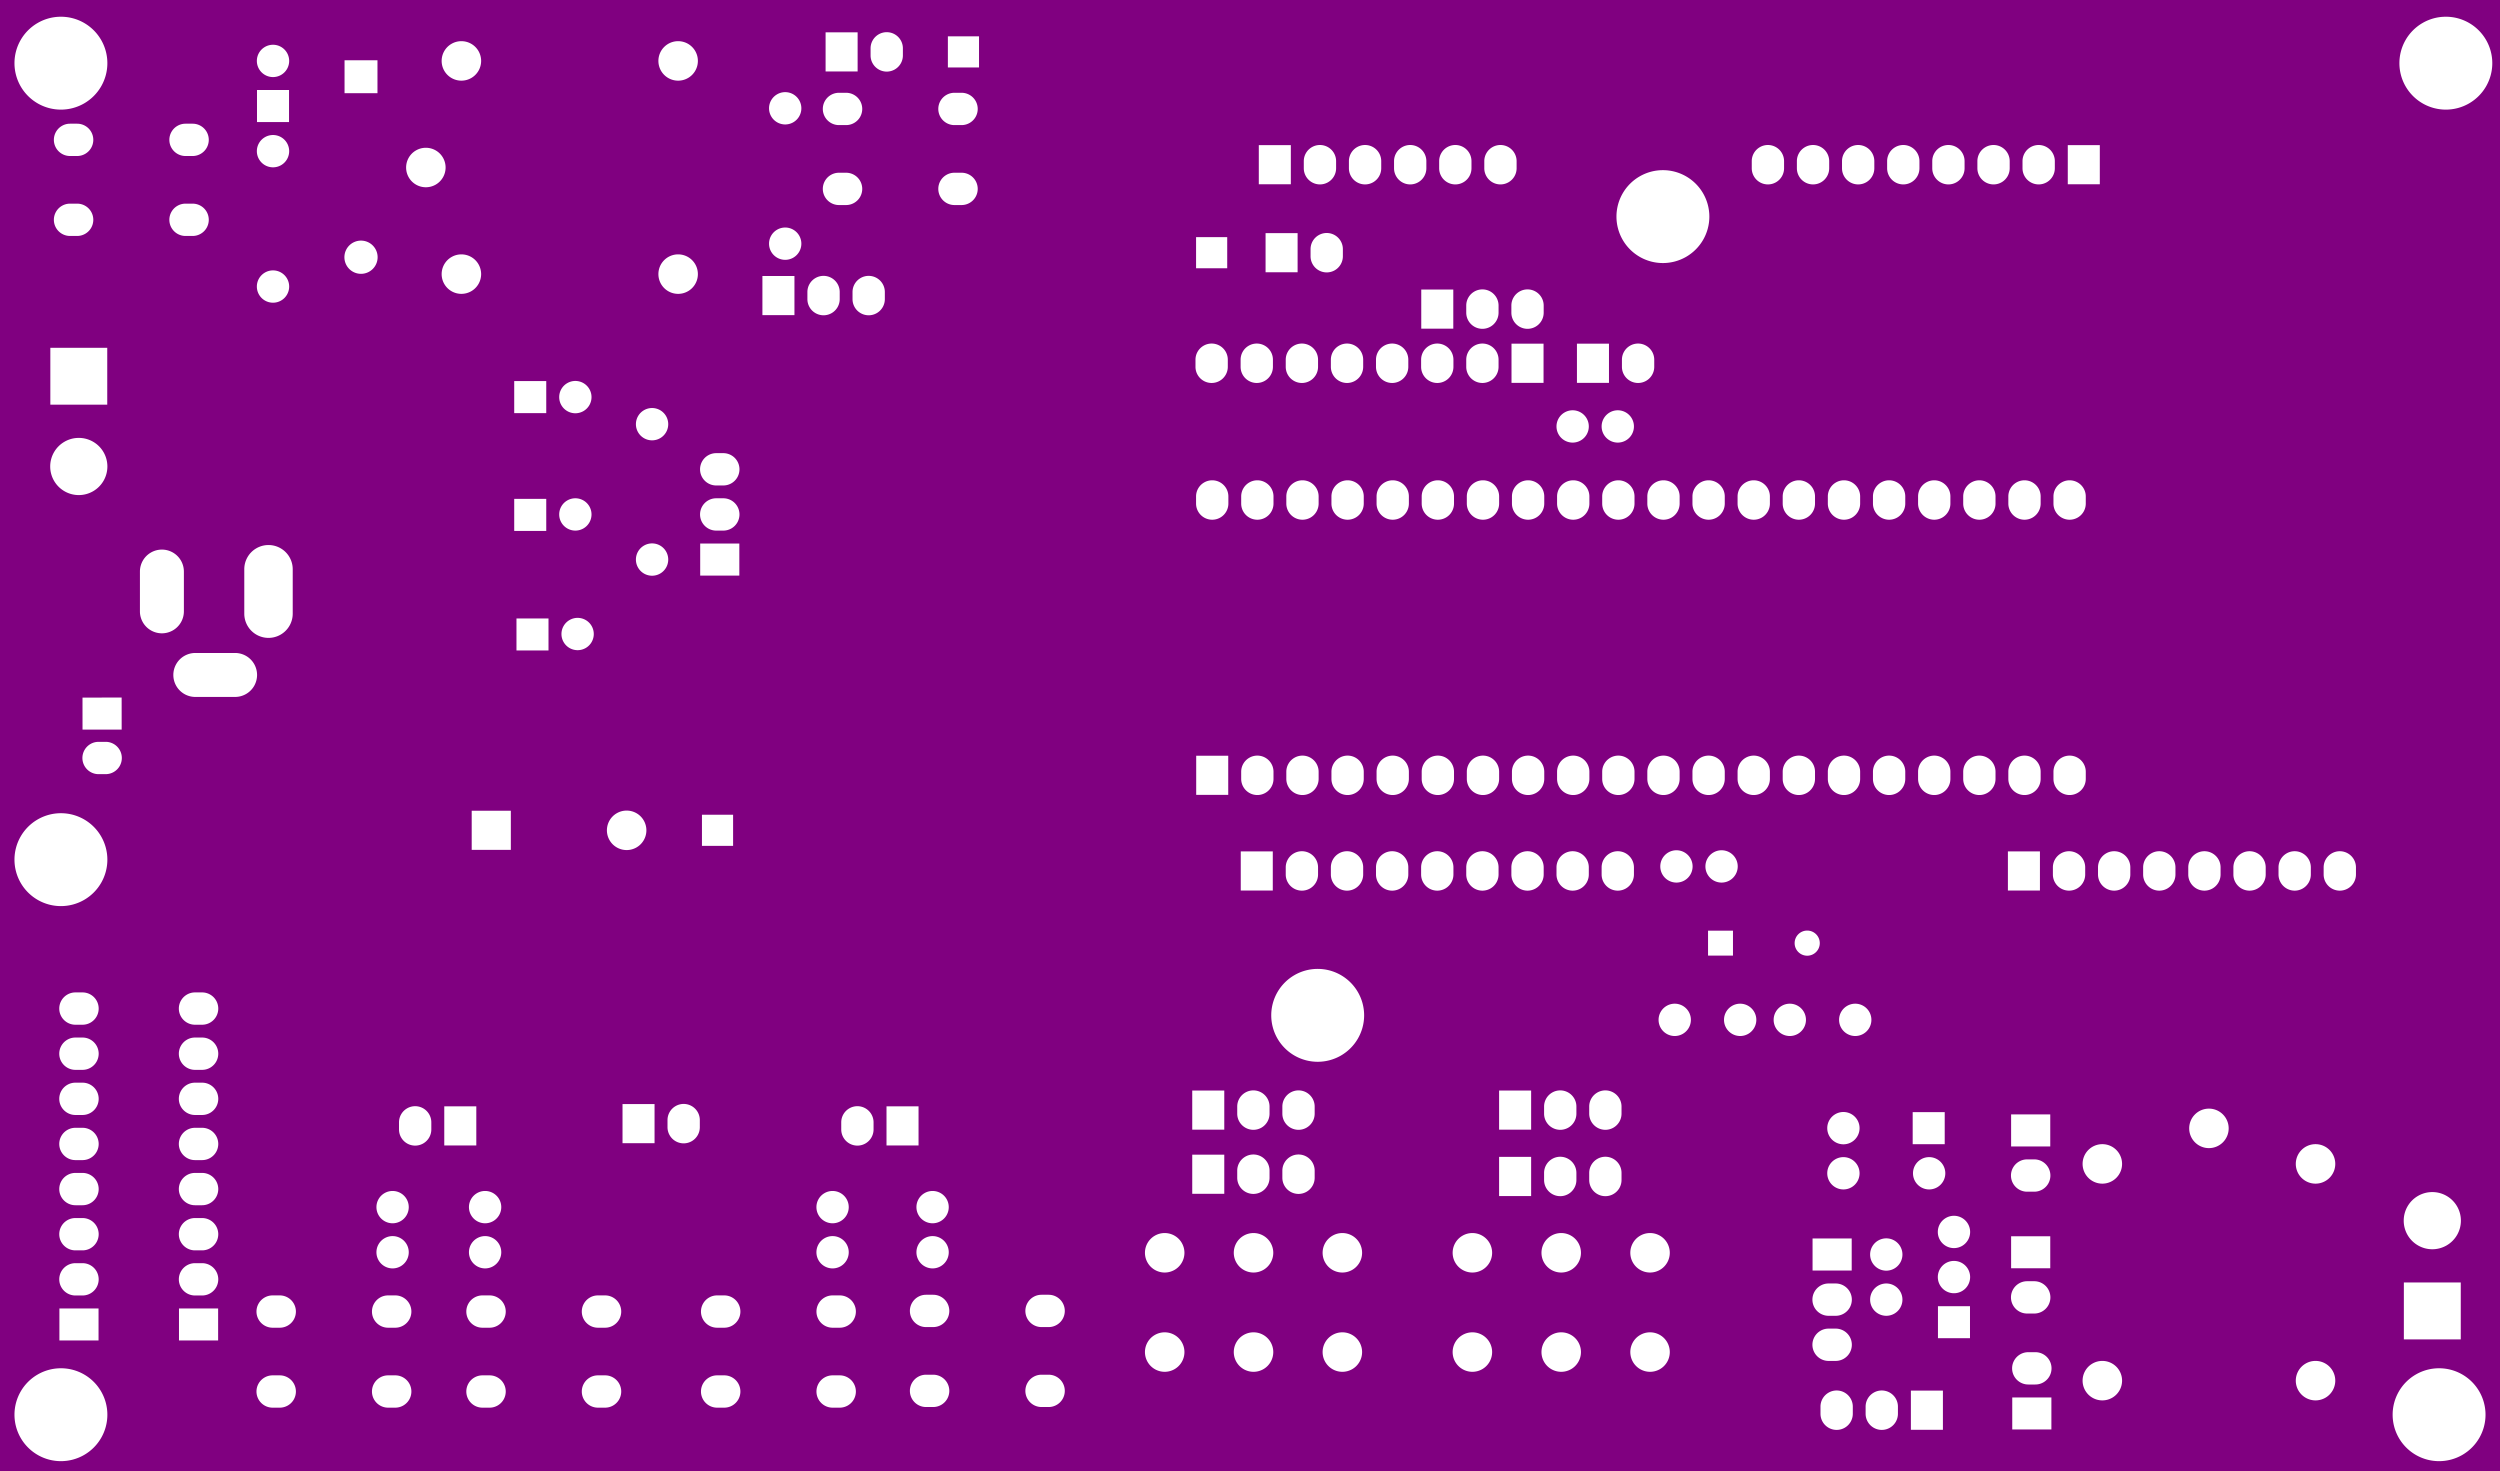 <svg width="140.716mm" height="82.804mm" viewBox="0 0 55400000 32600000"  version="1.1" xmlns="http://www.w3.org/2000/svg" xmlns:xlink="http://www.w3.org/1999/xlink">
<desc>
Origin 9650000 17400000 Bound 9650000 17400000 55400000 32600000
</desc>
<g fill-rule="evenodd" fill="rgb(128, 0, 128)" stroke="black" stroke-width="1" transform="translate(0, 32600000) scale(1, -1) translate(-9650000, -17400000)">
<path id="N" d="M 65050000.00 17400000.00 L 9650000.00 17400000.00 L 9650000.00 50000000.00 L 65050000.00 50000000.00 L 65050000.00 17400000.00  zM 10999999.28 18650005.39 m -1029202.61 0 a 1029202.61 1029202.61 0 1 1 2058405.22 0a 1029202.61 1029202.61 0 1 1 -2058405.22 0M 11833701.00 21004960.00 L 10966299.00 21004960.00 L 10966299.00 20295040.00 L 11833701.00 20295040.00 L 11833701.00 21004960.00  zM 11478741.00 22008023.00 L 11321259.00 22008023.00 A 358011.17 358011.17 0 1 1 11321259.00 21291977.00 L 11478741.00 21291977.00 A 358011.17 358011.17 0 0 1 11478741.00 22008023.00  zM 14483701.00 21004960.00 L 13616299.00 21004960.00 L 13616299.00 20295040.00 L 14483701.00 20295040.00 L 14483701.00 21004960.00  zM 11478741.00 23008023.00 L 11321259.00 23008023.00 A 358011.17 358011.17 0 0 1 11321259.00 22291977.00 L 11478741.00 22291977.00 A 358011.17 358011.17 0 0 1 11478741.00 23008023.00  zM 11478741.00 24008023.00 L 11321259.00 24008023.00 A 358011.17 358011.17 0 1 1 11321259.00 23291977.00 L 11478741.00 23291977.00 A 358011.17 358011.17 0 0 1 11478741.00 24008023.00  zM 14128741.00 23008023.00 L 13971259.00 23008023.00 A 358011.17 358011.17 0 0 1 13971259.00 22291977.00 L 14128741.00 22291977.00 A 358011.17 358011.17 0 0 1 14128741.00 23008023.00  zM 14128741.00 24008023.00 L 13971259.00 24008023.00 A 358011.17 358011.17 0 0 1 13971259.00 23291977.00 L 14128741.00 23291977.00 A 358011.17 358011.17 0 0 1 14128741.00 24008023.00  zM 11478741.00 25008023.00 L 11321259.00 25008023.00 A 358011.17 358011.17 0 0 1 11321259.00 24291977.00 L 11478741.00 24291977.00 A 358011.17 358011.17 0 0 1 11478741.00 25008023.00  zM 11478741.00 26008023.00 L 11321259.00 26008023.00 A 358011.17 358011.17 0 0 1 11321259.00 25291977.00 L 11478741.00 25291977.00 A 358011.17 358011.17 0 0 1 11478741.00 26008023.00  zM 14128741.00 25008023.00 L 13971259.00 25008023.00 A 358011.17 358011.17 0 0 1 13971259.00 24291977.00 L 14128741.00 24291977.00 A 358011.17 358011.17 0 0 1 14128741.00 25008023.00  zM 14128741.00 26008023.00 L 13971259.00 26008023.00 A 358011.17 358011.17 0 0 1 13971259.00 25291977.00 L 14128741.00 25291977.00 A 358011.17 358011.17 0 0 1 14128741.00 26008023.00  zM 11478741.00 27008023.00 L 11321259.00 27008023.00 A 358011.17 358011.17 0 1 1 11321259.00 26291977.00 L 11478741.00 26291977.00 A 358011.17 358011.17 0 0 1 11478741.00 27008023.00  zM 14128741.00 27008023.00 L 13971259.00 27008023.00 A 358011.17 358011.17 0 0 1 13971259.00 26291977.00 L 14128741.00 26291977.00 A 358011.17 358011.17 0 0 1 14128741.00 27008023.00  zM 11478741.00 28008023.00 L 11321259.00 28008023.00 A 358011.17 358011.17 0 0 1 11321259.00 27291977.00 L 11478741.00 27291977.00 A 358011.17 358011.17 0 0 1 11478741.00 28008023.00  zM 10999999.28 30950005.39 m -1029202.61 0 a 1029202.61 1029202.61 0 1 1 2058405.22 0a 1029202.61 1029202.61 0 1 1 -2058405.22 0M 15849213.00 19522195.00 L 15691731.00 19522195.00 A 358011.17 358011.17 0 0 1 15691731.00 18806149.00 L 15849213.00 18806149.00 A 358011.17 358011.17 0 0 1 15849213.00 19522195.00  zM 15849213.00 21293849.00 L 15691731.00 21293849.00 A 358011.17 358011.17 0 0 1 15691731.00 20577803.00 L 15849213.00 20577803.00 A 358011.17 358011.17 0 0 1 15849213.00 21293849.00  zM 18408269.00 19522195.00 L 18250787.00 19522195.00 A 358011.17 358011.17 0 0 1 18250787.00 18806149.00 L 18408269.00 18806149.00 A 358011.17 358011.17 0 1 1 18408269.00 19522195.00  zM 18408269.00 21293849.00 L 18250787.00 21293849.00 A 358011.17 358011.17 0 0 1 18250787.00 20577803.00 L 18408269.00 20577803.00 A 358011.17 358011.17 0 1 1 18408269.00 21293849.00  zM 14128741.00 22008023.00 L 13971259.00 22008023.00 A 358011.17 358011.17 0 0 1 13971259.00 21291977.00 L 14128741.00 21291977.00 A 358011.17 358011.17 0 0 1 14128741.00 22008023.00  zM 18349998.32 22250004.50 m -358018.50 0 a 358018.50 358018.50 0 1 1 716037.01 0a 358018.50 358018.50 0 1 1 -716037.01 0M 18349998.32 23250004.50 m -358018.50 0 a 358018.50 358018.50 0 1 1 716037.01 0a 358018.50 358018.50 0 1 1 -716037.01 0M 14128741.00 28008023.00 L 13971259.00 28008023.00 A 358011.17 358011.17 0 0 1 13971259.00 27291977.00 L 14128741.00 27291977.00 A 358011.17 358011.17 0 0 1 14128741.00 28008023.00  zM 20499213.00 19522195.00 L 20341731.00 19522195.00 A 358011.17 358011.17 0 1 1 20341731.00 18806149.00 L 20499213.00 18806149.00 A 358011.17 358011.17 0 0 1 20499213.00 19522195.00  zM 20499213.00 21293849.00 L 20341731.00 21293849.00 A 358011.17 358011.17 0 1 1 20341731.00 20577803.00 L 20499213.00 20577803.00 A 358011.17 358011.17 0 0 1 20499213.00 21293849.00  zM 23058269.00 19522195.00 L 22900787.00 19522195.00 A 358011.17 358011.17 0 1 1 22900787.00 18806149.00 L 23058269.00 18806149.00 A 358011.17 358011.17 0 1 1 23058269.00 19522195.00  zM 23058269.00 21293849.00 L 22900787.00 21293849.00 A 358011.17 358011.17 0 1 1 22900787.00 20577803.00 L 23058269.00 20577803.00 A 358011.17 358011.17 0 1 1 23058269.00 21293849.00  zM 20399998.32 22250004.50 m -358018.50 0 a 358018.50 358018.50 0 1 1 716037.01 0a 358018.50 358018.50 0 1 1 -716037.01 0M 20399998.32 23250004.50 m -358018.50 0 a 358018.50 358018.50 0 1 1 716037.01 0a 358018.50 358018.50 0 1 1 -716037.01 0M 18491977.00 25128741.00 L 18491977.00 24971259.00 A 358011.17 358011.17 0 1 1 19208023.00 24971259.00 L 19208023.00 25128741.00 A 358011.17 358011.17 0 1 1 18491977.00 25128741.00  zM 20204960.00 25483701.00 L 19495040.00 25483701.00 L 19495040.00 24616299.00 L 20204960.00 24616299.00 L 20204960.00 25483701.00  zM 25699213.00 19522195.00 L 25541731.00 19522195.00 A 358011.17 358011.17 0 0 1 25541731.00 18806149.00 L 25699213.00 18806149.00 A 358011.17 358011.17 0 0 1 25699213.00 19522195.00  zM 25699213.00 21293849.00 L 25541731.00 21293849.00 A 358011.17 358011.17 0 0 1 25541731.00 20577803.00 L 25699213.00 20577803.00 A 358011.17 358011.17 0 0 1 25699213.00 21293849.00  zM 28258269.00 21293849.00 L 28100787.00 21293849.00 A 358011.17 358011.17 0 0 1 28100787.00 20577803.00 L 28258269.00 20577803.00 A 358011.17 358011.17 0 0 1 28258269.00 21293849.00  zM 28099998.32 22250004.50 m -358018.50 0 a 358018.50 358018.50 0 1 1 716037.01 0a 358018.50 358018.50 0 1 1 -716037.01 0M 28258269.00 19522195.00 L 28100787.00 19522195.00 A 358011.17 358011.17 0 0 1 28100787.00 18806149.00 L 28258269.00 18806149.00 A 358011.17 358011.17 0 0 1 28258269.00 19522195.00  zM 30328741.00 21308023.00 L 30171259.00 21308023.00 A 358011.17 358011.17 0 0 1 30171259.00 20591977.00 L 30328741.00 20591977.00 A 358011.17 358011.17 0 0 1 30328741.00 21308023.00  zM 30328741.00 19536369.00 L 30171259.00 19536369.00 A 358011.17 358011.17 0 0 1 30171259.00 18820323.00 L 30328741.00 18820323.00 A 358011.17 358011.17 0 0 1 30328741.00 19536369.00  zM 32887797.00 19536369.00 L 32730315.00 19536369.00 A 358011.17 358011.17 0 1 1 32730315.00 18820323.00 L 32887797.00 18820323.00 A 358011.17 358011.17 0 0 1 32887797.00 19536369.00  zM 30316297.32 22250004.50 m -358018.50 0 a 358018.50 358018.50 0 1 1 716037.01 0a 358018.50 358018.50 0 1 1 -716037.01 0M 30316297.32 23250004.50 m -358018.50 0 a 358018.50 358018.50 0 1 1 716037.01 0a 358018.50 358018.50 0 1 1 -716037.01 0M 28099998.32 23250004.50 m -358018.50 0 a 358018.50 358018.50 0 1 1 716037.01 0a 358018.50 358018.50 0 1 1 -716037.01 0M 30004960.00 25483701.00 L 29295040.00 25483701.00 L 29295040.00 24616299.00 L 30004960.00 24616299.00 L 30004960.00 25483701.00  zM 24154960.00 25533701.00 L 23445040.00 25533701.00 L 23445040.00 24666299.00 L 24154960.00 24666299.00 L 24154960.00 25533701.00  zM 28291977.00 25128741.00 L 28291977.00 24971259.00 A 358011.17 358011.17 0 1 1 29008023.00 24971259.00 L 29008023.00 25128741.00 A 358011.17 358011.17 0 1 1 28291977.00 25128741.00  zM 24441977.00 25178741.00 L 24441977.00 25021259.00 A 358011.17 358011.17 0 1 1 25158023.00 25021259.00 L 25158023.00 25178741.00 A 358011.17 358011.17 0 0 1 24441977.00 25178741.00  zM 25895486.00 31945118.00 L 25205250.00 31945118.00 L 25205250.00 31254882.00 L 25895486.00 31254882.00 L 25895486.00 31945118.00  zM 32887797.00 21308023.00 L 32730315.00 21308023.00 A 358011.17 358011.17 0 1 1 32730315.00 20591977.00 L 32887797.00 20591977.00 A 358011.17 358011.17 0 0 1 32887797.00 21308023.00  zM 35459649.68 20038171.80 m -437460.20 0 a 437460.20 437460.20 0 1 1 874920.41 0a 437460.20 437460.20 0 1 1 -874920.41 0M 35459649.68 22238171.80 m -437460.20 0 a 437460.20 437460.20 0 1 1 874920.41 0a 437460.20 437460.20 0 1 1 -874920.41 0M 36779960.00 24413229.00 L 36070040.00 24413229.00 L 36070040.00 23545827.00 L 36779960.00 23545827.00 L 36779960.00 24413229.00  zM 37428153.68 20038171.80 m -437460.20 0 a 437460.20 437460.20 0 1 1 874920.41 0a 437460.20 437460.20 0 1 1 -874920.41 0M 39396657.68 20038171.80 m -437460.20 0 a 437460.20 437460.20 0 1 1 874920.41 0a 437460.20 437460.20 0 1 1 -874920.41 0M 37428153.68 22238171.80 m -437460.20 0 a 437460.20 437460.20 0 1 1 874920.41 0a 437460.20 437460.20 0 1 1 -874920.41 0M 37066977.00 24058269.00 L 37066977.00 23900787.00 A 358011.17 358011.17 0 0 1 37783023.00 23900787.00 L 37783023.00 24058269.00 A 358011.17 358011.17 0 1 1 37066977.00 24058269.00  zM 36779960.00 25833701.00 L 36070040.00 25833701.00 L 36070040.00 24966299.00 L 36779960.00 24966299.00 L 36779960.00 25833701.00  zM 37066977.00 25478741.00 L 37066977.00 25321259.00 A 358011.17 358011.17 0 1 1 37783023.00 25321259.00 L 37783023.00 25478741.00 A 358011.17 358011.17 0 0 1 37066977.00 25478741.00  zM 38066977.00 24058269.00 L 38066977.00 23900787.00 A 358011.17 358011.17 0 0 1 38783023.00 23900787.00 L 38783023.00 24058269.00 A 358011.17 358011.17 0 1 1 38066977.00 24058269.00  zM 38066977.00 25478741.00 L 38066977.00 25321259.00 A 358011.17 358011.17 0 1 1 38783023.00 25321259.00 L 38783023.00 25478741.00 A 358011.17 358011.17 0 0 1 38066977.00 25478741.00  zM 38849999.28 27500005.39 m -1029202.61 0 a 1029202.61 1029202.61 0 1 1 2058405.22 0a 1029202.61 1029202.61 0 1 1 -2058405.22 0M 37854960.00 31133701.00 L 37145040.00 31133701.00 L 37145040.00 30266299.00 L 37854960.00 30266299.00 L 37854960.00 31133701.00  zM 38141977.00 30778741.00 L 38141977.00 30621259.00 A 358011.17 358011.17 0 0 1 38858023.00 30621259.00 L 38858023.00 30778741.00 A 358011.17 358011.17 0 0 1 38141977.00 30778741.00  zM 11991411.00 33560840.00 L 11833929.00 33560714.00 A 358022.19 358022.19 0 1 1 11834503.00 32844668.00 L 11991985.00 32844794.00 A 358022.19 358022.19 0 1 1 11991411.00 33560840.00  zM 12345583.00 34542314.00 L 11478181.00 34541618.00 L 11478751.00 33831698.00 L 12346153.00 33832394.00 L 12345583.00 34542314.00  zM 12750757.00 37336177.00 L 12750757.00 36450349.00 A 487085.47 487085.47 0 0 1 13724917.00 36450349.00 L 13724917.00 37336177.00 A 487085.47 487085.47 0 0 1 12750757.00 37336177.00  zM 11396040.62 39662584.02 m -633575.98 0 a 633575.98 633575.98 0 1 1 1267151.97 0a 633575.98 633575.98 0 1 1 -1267151.97 0M 14861854.00 35529949.00 L 13976026.00 35529949.00 A 487085.47 487085.47 0 0 1 13976026.00 34555789.00 L 14861854.00 34555789.00 A 487085.47 487085.47 0 0 1 14861854.00 35529949.00  zM 15063324.00 37385389.00 L 15063324.00 36401137.00 A 536705.37 536705.37 0 0 1 16136760.00 36401137.00 L 16136760.00 37385389.00 A 536705.37 536705.37 0 0 1 15063324.00 37385389.00  zM 20970284.00 32033701.00 L 20102882.00 32033701.00 L 20102882.00 31166299.00 L 20970284.00 31166299.00 L 20970284.00 32033701.00  zM 21754960.00 38944960.00 L 21045040.00 38944960.00 L 21045040.00 38235040.00 L 21754960.00 38235040.00 L 21754960.00 38944960.00  zM 23536586.68 31599982.80 m -437460.20 0 a 437460.20 437460.20 0 1 1 874920.41 0a 437460.20 437460.20 0 1 1 -874920.41 0M 21804960.00 36294960.00 L 21095040.00 36294960.00 L 21095040.00 35585040.00 L 21804960.00 35585040.00 L 21804960.00 36294960.00  zM 22449998.32 35950004.50 m -358018.50 0 a 358018.50 358018.50 0 1 1 716037.01 0a 358018.50 358018.50 0 1 1 -716037.01 0M 24099998.32 37600004.50 m -358018.50 0 a 358018.50 358018.50 0 1 1 716037.01 0a 358018.50 358018.50 0 1 1 -716037.01 0M 22399998.32 38600004.50 m -358018.50 0 a 358018.50 358018.50 0 1 1 716037.01 0a 358018.50 358018.50 0 1 1 -716037.01 0M 21754960.00 41554960.00 L 21045040.00 41554960.00 L 21045040.00 40845040.00 L 21754960.00 40845040.00 L 21754960.00 41554960.00  zM 22399998.32 41200004.50 m -358018.50 0 a 358018.50 358018.50 0 1 1 716037.01 0a 358018.50 358018.50 0 1 1 -716037.01 0M 24099998.32 40600004.50 m -358018.50 0 a 358018.50 358018.50 0 1 1 716037.01 0a 358018.50 358018.50 0 1 1 -716037.01 0M 12026597.00 42293109.00 L 10765495.00 42293109.00 L 10765495.00 41032007.00 L 12026597.00 41032007.00 L 12026597.00 42293109.00  zM 11359465.00 45487187.00 L 11201983.00 45487187.00 A 358011.17 358011.17 0 0 1 11201983.00 44771141.00 L 11359465.00 44771141.00 A 358011.17 358011.17 0 0 1 11359465.00 45487187.00  zM 13918521.00 45487187.00 L 13761039.00 45487187.00 A 358011.17 358011.17 0 0 1 13761039.00 44771141.00 L 13918521.00 44771141.00 A 358011.17 358011.17 0 0 1 13918521.00 45487187.00  zM 15699998.32 43650004.50 m -358018.50 0 a 358018.50 358018.50 0 1 1 716037.01 0a 358018.50 358018.50 0 1 1 -716037.01 0M 11359465.00 47258841.00 L 11201983.00 47258841.00 A 358011.17 358011.17 0 0 1 11201983.00 46542795.00 L 11359465.00 46542795.00 A 358011.17 358011.17 0 1 1 11359465.00 47258841.00  zM 10999999.28 48600005.39 m -1029202.61 0 a 1029202.61 1029202.61 0 1 1 2058405.22 0a 1029202.61 1029202.61 0 1 1 -2058405.22 0M 13918521.00 47258841.00 L 13761039.00 47258841.00 A 358011.17 358011.17 0 1 1 13761039.00 46542795.00 L 13918521.00 46542795.00 A 358011.17 358011.17 0 0 1 13918521.00 47258841.00  zM 16054960.00 48004960.00 L 15345040.00 48004960.00 L 15345040.00 47295040.00 L 16054960.00 47295040.00 L 16054960.00 48004960.00  zM 17650002.83 44299987.00 m -367964.00 0 a 367964.00 367964.00 0 1 1 735927.99 0a 367964.00 367964.00 0 1 1 -735927.99 0M 15699998.32 46650004.50 m -358018.50 0 a 358018.50 358018.50 0 1 1 716037.01 0a 358018.50 358018.50 0 1 1 -716037.01 0M 19874413.68 43925572.80 m -437460.20 0 a 437460.20 437460.20 0 1 1 874920.41 0a 437460.20 437460.20 0 1 1 -874920.41 0M 19087011.68 46287777.80 m -437460.20 0 a 437460.20 437460.20 0 1 1 874920.41 0a 437460.20 437460.20 0 1 1 -874920.41 0M 15699998.32 48650004.50 m -358018.50 0 a 358018.50 358018.50 0 1 1 716037.01 0a 358018.50 358018.50 0 1 1 -716037.01 0M 18014803.00 48664803.00 L 17285197.00 48664803.00 L 17285197.00 47935197.00 L 18014803.00 47935197.00 L 18014803.00 48664803.00  zM 19874413.68 48649982.80 m -437460.20 0 a 437460.20 437460.20 0 1 1 874920.41 0a 437460.20 437460.20 0 1 1 -874920.41 0M 26033701.00 37954960.00 L 25166299.00 37954960.00 L 25166299.00 37245040.00 L 26033701.00 37245040.00 L 26033701.00 37954960.00  zM 25678741.00 38958023.00 L 25521259.00 38958023.00 A 358011.17 358011.17 0 1 1 25521259.00 38241977.00 L 25678741.00 38241977.00 A 358011.17 358011.17 0 0 1 25678741.00 38958023.00  zM 25678741.00 39958023.00 L 25521259.00 39958023.00 A 358011.17 358011.17 0 1 1 25521259.00 39241977.00 L 25678741.00 39241977.00 A 358011.17 358011.17 0 0 1 25678741.00 39958023.00  zM 24677561.71 43925580.13 m -437452.87 0 a 437452.87 437452.87 0 1 1 874905.73 0a 437452.87 437452.87 0 1 1 -874905.73 0M 27254960.00 43883701.00 L 26545040.00 43883701.00 L 26545040.00 43016299.00 L 27254960.00 43016299.00 L 27254960.00 43883701.00  zM 27541977.00 43528741.00 L 27541977.00 43371259.00 A 358011.17 358011.17 0 1 1 28258023.00 43371259.00 L 28258023.00 43528741.00 A 358011.17 358011.17 0 0 1 27541977.00 43528741.00  zM 28541977.00 43528741.00 L 28541977.00 43371259.00 A 358011.17 358011.17 0 1 1 29258023.00 43371259.00 L 29258023.00 43528741.00 A 358011.17 358011.17 0 0 1 28541977.00 43528741.00  zM 36141977.00 42028741.00 L 36141977.00 41871259.00 A 358011.17 358011.17 0 1 1 36858023.00 41871259.00 L 36858023.00 42028741.00 A 358011.17 358011.17 0 0 1 36141977.00 42028741.00  zM 36867712.00 33252579.00 L 36157792.00 33252579.00 L 36157792.00 32385177.00 L 36867712.00 32385177.00 L 36867712.00 33252579.00  zM 38154729.00 32897619.00 L 38154729.00 32740137.00 A 358011.17 358011.17 0 0 1 38870775.00 32740137.00 L 38870775.00 32897619.00 A 358011.17 358011.17 0 0 1 38154729.00 32897619.00  zM 37154729.00 32897619.00 L 37154729.00 32740137.00 A 358011.17 358011.17 0 0 1 37870775.00 32740137.00 L 37870775.00 32897619.00 A 358011.17 358011.17 0 0 1 37154729.00 32897619.00  zM 37154729.00 38998407.00 L 37154729.00 38840925.00 A 358011.17 358011.17 0 1 1 37870775.00 38840925.00 L 37870775.00 38998407.00 A 358011.17 358011.17 0 0 1 37154729.00 38998407.00  zM 36154729.00 38998407.00 L 36154729.00 38840925.00 A 358011.17 358011.17 0 1 1 36870775.00 38840925.00 L 36870775.00 38998407.00 A 358011.17 358011.17 0 0 1 36154729.00 38998407.00  zM 38154729.00 38998407.00 L 38154729.00 38840925.00 A 358011.17 358011.17 0 1 1 38870775.00 38840925.00 L 38870775.00 38998407.00 A 358011.17 358011.17 0 0 1 38154729.00 38998407.00  zM 37141977.00 42028741.00 L 37141977.00 41871259.00 A 358011.17 358011.17 0 1 1 37858023.00 41871259.00 L 37858023.00 42028741.00 A 358011.17 358011.17 0 0 1 37141977.00 42028741.00  zM 38141977.00 42028741.00 L 38141977.00 41871259.00 A 358011.17 358011.17 0 1 1 38858023.00 41871259.00 L 38858023.00 42028741.00 A 358011.17 358011.17 0 0 1 38141977.00 42028741.00  zM 27049998.32 44600004.50 m -358018.50 0 a 358018.50 358018.50 0 1 1 716037.01 0a 358018.50 358018.50 0 1 1 -716037.01 0M 27049998.32 47600004.50 m -358018.50 0 a 358018.50 358018.50 0 1 1 716037.01 0a 358018.50 358018.50 0 1 1 -716037.01 0M 24677561.71 48649990.13 m -437452.87 0 a 437452.87 437452.87 0 1 1 874905.73 0a 437452.87 437452.87 0 1 1 -874905.73 0M 28654960.00 49283701.00 L 27945040.00 49283701.00 L 27945040.00 48416299.00 L 28654960.00 48416299.00 L 28654960.00 49283701.00  zM 28399213.00 46172195.00 L 28241731.00 46172195.00 A 358011.17 358011.17 0 0 1 28241731.00 45456149.00 L 28399213.00 45456149.00 A 358011.17 358011.17 0 0 1 28399213.00 46172195.00  zM 28399213.00 47943849.00 L 28241731.00 47943849.00 A 358011.17 358011.17 0 0 1 28241731.00 47227803.00 L 28399213.00 47227803.00 A 358011.17 358011.17 0 0 1 28399213.00 47943849.00  zM 28941977.00 48928741.00 L 28941977.00 48771259.00 A 358011.17 358011.17 0 0 1 29658023.00 48771259.00 L 29658023.00 48928741.00 A 358011.17 358011.17 0 0 1 28941977.00 48928741.00  zM 30958269.00 47943849.00 L 30800787.00 47943849.00 A 358011.17 358011.17 0 0 1 30800787.00 47227803.00 L 30958269.00 47227803.00 A 358011.17 358011.17 0 0 1 30958269.00 47943849.00  zM 30958269.00 46172195.00 L 30800787.00 46172195.00 A 358011.17 358011.17 0 0 1 30800787.00 45456149.00 L 30958269.00 45456149.00 A 358011.17 358011.17 0 0 1 30958269.00 46172195.00  zM 31345118.00 49195118.00 L 30654882.00 49195118.00 L 30654882.00 48504882.00 L 31345118.00 48504882.00 L 31345118.00 49195118.00  zM 36845118.00 44745118.00 L 36154882.00 44745118.00 L 36154882.00 44054882.00 L 36845118.00 44054882.00 L 36845118.00 44745118.00  zM 38254960.00 46783701.00 L 37545040.00 46783701.00 L 37545040.00 45916299.00 L 38254960.00 45916299.00 L 38254960.00 46783701.00  zM 38404960.00 44833701.00 L 37695040.00 44833701.00 L 37695040.00 43966299.00 L 38404960.00 43966299.00 L 38404960.00 44833701.00  zM 38691977.00 44478741.00 L 38691977.00 44321259.00 A 358011.17 358011.17 0 0 1 39408023.00 44321259.00 L 39408023.00 44478741.00 A 358011.17 358011.17 0 0 1 38691977.00 44478741.00  zM 38541977.00 46428741.00 L 38541977.00 46271259.00 A 358011.17 358011.17 0 0 1 39258023.00 46271259.00 L 39258023.00 46428741.00 A 358011.17 358011.17 0 0 1 38541977.00 46428741.00  zM 42278153.68 20038171.80 m -437460.20 0 a 437460.20 437460.20 0 1 1 874920.41 0a 437460.20 437460.20 0 1 1 -874920.41 0M 42278153.68 22238171.80 m -437460.20 0 a 437460.20 437460.20 0 1 1 874920.41 0a 437460.20 437460.20 0 1 1 -874920.41 0M 39396657.68 22238171.80 m -437460.20 0 a 437460.20 437460.20 0 1 1 874920.41 0a 437460.20 437460.20 0 1 1 -874920.41 0M 43579960.00 24363229.00 L 42870040.00 24363229.00 L 42870040.00 23495827.00 L 43579960.00 23495827.00 L 43579960.00 24363229.00  zM 44246657.68 20038171.80 m -437460.20 0 a 437460.20 437460.20 0 1 1 874920.41 0a 437460.20 437460.20 0 1 1 -874920.41 0M 44246657.68 22238171.80 m -437460.20 0 a 437460.20 437460.20 0 1 1 874920.41 0a 437460.20 437460.20 0 1 1 -874920.41 0M 43866977.00 24008269.00 L 43866977.00 23850787.00 A 358011.17 358011.17 0 0 1 44583023.00 23850787.00 L 44583023.00 24008269.00 A 358011.17 358011.17 0 1 1 43866977.00 24008269.00  zM 44866977.00 24008269.00 L 44866977.00 23850787.00 A 358011.17 358011.17 0 0 1 45583023.00 23850787.00 L 45583023.00 24008269.00 A 358011.17 358011.17 0 1 1 44866977.00 24008269.00  zM 46215161.68 20038171.80 m -437460.20 0 a 437460.20 437460.20 0 1 1 874920.41 0a 437460.20 437460.20 0 1 1 -874920.41 0M 50328741.00 20558023.00 L 50171259.00 20558023.00 A 358011.17 358011.17 0 1 1 50171259.00 19841977.00 L 50328741.00 19841977.00 A 358011.17 358011.17 0 0 1 50328741.00 20558023.00  zM 49991977.00 18828741.00 L 49991977.00 18671259.00 A 358011.17 358011.17 0 1 1 50708023.00 18671259.00 L 50708023.00 18828741.00 A 358011.17 358011.17 0 1 1 49991977.00 18828741.00  zM 50328741.00 21558023.00 L 50171259.00 21558023.00 A 358011.17 358011.17 0 1 1 50171259.00 20841977.00 L 50328741.00 20841977.00 A 358011.17 358011.17 0 0 1 50328741.00 21558023.00  zM 46215161.68 22238171.80 m -437460.20 0 a 437460.20 437460.20 0 1 1 874920.41 0a 437460.20 437460.20 0 1 1 -874920.41 0M 50683701.00 22554960.00 L 49816299.00 22554960.00 L 49816299.00 21845040.00 L 50683701.00 21845040.00 L 50683701.00 22554960.00  zM 50499998.32 24000004.50 m -358018.50 0 a 358018.50 358018.50 0 1 1 716037.01 0a 358018.50 358018.50 0 1 1 -716037.01 0M 50499998.32 25000004.50 m -358018.50 0 a 358018.50 358018.50 0 1 1 716037.01 0a 358018.50 358018.50 0 1 1 -716037.01 0M 43579960.00 25833701.00 L 42870040.00 25833701.00 L 42870040.00 24966299.00 L 43579960.00 24966299.00 L 43579960.00 25833701.00  zM 43866977.00 25478741.00 L 43866977.00 25321259.00 A 358011.17 358011.17 0 1 1 44583023.00 25321259.00 L 44583023.00 25478741.00 A 358011.17 358011.17 0 0 1 43866977.00 25478741.00  zM 42141977.00 30778741.00 L 42141977.00 30621259.00 A 358011.17 358011.17 0 0 1 42858023.00 30621259.00 L 42858023.00 30778741.00 A 358011.17 358011.17 0 0 1 42141977.00 30778741.00  zM 43141977.00 30778741.00 L 43141977.00 30621259.00 A 358011.17 358011.17 0 0 1 43858023.00 30621259.00 L 43858023.00 30778741.00 A 358011.17 358011.17 0 0 1 43141977.00 30778741.00  zM 39141977.00 30778741.00 L 39141977.00 30621259.00 A 358011.17 358011.17 0 0 1 39858023.00 30621259.00 L 39858023.00 30778741.00 A 358011.17 358011.17 0 0 1 39141977.00 30778741.00  zM 40141977.00 30778741.00 L 40141977.00 30621259.00 A 358011.17 358011.17 0 0 1 40858023.00 30621259.00 L 40858023.00 30778741.00 A 358011.17 358011.17 0 0 1 40141977.00 30778741.00  zM 41141977.00 30778741.00 L 41141977.00 30621259.00 A 358011.17 358011.17 0 0 1 41858023.00 30621259.00 L 41858023.00 30778741.00 A 358011.17 358011.17 0 0 1 41141977.00 30778741.00  zM 44141977.00 30778741.00 L 44141977.00 30621259.00 A 358011.17 358011.17 0 0 1 44858023.00 30621259.00 L 44858023.00 30778741.00 A 358011.17 358011.17 0 0 1 44141977.00 30778741.00  zM 44866977.00 25478741.00 L 44866977.00 25321259.00 A 358011.17 358011.17 0 1 1 45583023.00 25321259.00 L 45583023.00 25478741.00 A 358011.17 358011.17 0 0 1 44866977.00 25478741.00  zM 46762088.32 27400004.50 m -358018.50 0 a 358018.50 358018.50 0 1 1 716037.01 0a 358018.50 358018.50 0 1 1 -716037.01 0M 45141977.00 30778741.00 L 45141977.00 30621259.00 A 358011.17 358011.17 0 0 1 45858023.00 30621259.00 L 45858023.00 30778741.00 A 358011.17 358011.17 0 0 1 45141977.00 30778741.00  zM 48052681.00 29376221.00 L 47500241.00 29376221.00 L 47500241.00 28823781.00 L 48052681.00 28823781.00 L 48052681.00 29376221.00  zM 48212088.32 27400004.50 m -358018.50 0 a 358018.50 358018.50 0 1 1 716037.01 0a 358018.50 358018.50 0 1 1 -716037.01 0M 49312088.32 27400004.50 m -358018.50 0 a 358018.50 358018.50 0 1 1 716037.01 0a 358018.50 358018.50 0 1 1 -716037.01 0M 50762088.32 27400004.50 m -358018.50 0 a 358018.50 358018.50 0 1 1 716037.01 0a 358018.50 358018.50 0 1 1 -716037.01 0M 49697718.36 29100014.49 m -278589.51 0 a 278589.51 278589.51 0 1 1 557179.03 0a 278589.51 278589.51 0 1 1 -557179.03 0M 50991977.00 18828741.00 L 50991977.00 18671259.00 A 358011.17 358011.17 0 0 1 51708023.00 18671259.00 L 51708023.00 18828741.00 A 358011.17 358011.17 0 0 1 50991977.00 18828741.00  zM 52704960.00 19183701.00 L 51995040.00 19183701.00 L 51995040.00 18316299.00 L 52704960.00 18316299.00 L 52704960.00 19183701.00  zM 51449998.32 21200004.50 m -358018.50 0 a 358018.50 358018.50 0 1 1 716037.01 0a 358018.50 358018.50 0 1 1 -716037.01 0M 52949996.35 21700012.83 m -358011.17 0 a 358011.17 358011.17 0 1 1 716022.33 0a 358011.17 358011.17 0 1 1 -716022.33 0M 55108897.00 19032483.00 L 54241495.00 19032483.00 L 54241495.00 18322563.00 L 55108897.00 18322563.00 L 55108897.00 19032483.00  zM 54753937.00 20035546.00 L 54596455.00 20035546.00 A 358018.50 358018.50 0 0 1 54596455.00 19319500.00 L 54753937.00 19319500.00 A 358018.50 358018.50 0 0 1 54753937.00 20035546.00  zM 53304960.00 21054960.00 L 52595040.00 21054960.00 L 52595040.00 20345040.00 L 53304960.00 20345040.00 L 53304960.00 21054960.00  zM 54728741.00 21608023.00 L 54571259.00 21608023.00 A 358011.17 358011.17 0 0 1 54571259.00 20891977.00 L 54728741.00 20891977.00 A 358011.17 358011.17 0 0 1 54728741.00 21608023.00  zM 51449998.32 22200004.50 m -358018.50 0 a 358018.50 358018.50 0 1 1 716037.01 0a 358018.50 358018.50 0 1 1 -716037.01 0M 52949998.32 22700004.50 m -358018.50 0 a 358018.50 358018.50 0 1 1 716037.01 0a 358018.50 358018.50 0 1 1 -716037.01 0M 55083701.00 22604960.00 L 54216299.00 22604960.00 L 54216299.00 21895040.00 L 55083701.00 21895040.00 L 55083701.00 22604960.00  zM 54728741.00 24308023.00 L 54571259.00 24308023.00 A 358011.17 358011.17 0 0 1 54571259.00 23591977.00 L 54728741.00 23591977.00 A 358011.17 358011.17 0 0 1 54728741.00 24308023.00  zM 52399998.32 24000004.50 m -358018.50 0 a 358018.50 358018.50 0 1 1 716037.01 0a 358018.50 358018.50 0 1 1 -716037.01 0M 55083701.00 25304960.00 L 54216299.00 25304960.00 L 54216299.00 24595040.00 L 55083701.00 24595040.00 L 55083701.00 25304960.00  zM 52744960.00 25354960.00 L 52035040.00 25354960.00 L 52035040.00 24645040.00 L 52744960.00 24645040.00 L 52744960.00 25354960.00  zM 54854960.00 31133701.00 L 54145040.00 31133701.00 L 54145040.00 30266299.00 L 54854960.00 30266299.00 L 54854960.00 31133701.00  zM 56237798.68 19404706.80 m -437460.20 0 a 437460.20 437460.20 0 1 1 874920.41 0a 437460.20 437460.20 0 1 1 -874920.41 0M 60962207.71 24207863.13 m -437452.87 0 a 437452.87 437452.87 0 1 1 874905.73 0a 437452.87 437452.87 0 1 1 -874905.73 0M 56237797.71 24207863.13 m -437452.87 0 a 437452.87 437452.87 0 1 1 874905.73 0a 437452.87 437452.87 0 1 1 -874905.73 0M 58600002.71 24995265.13 m -437452.87 0 a 437452.87 437452.87 0 1 1 874905.73 0a 437452.87 437452.87 0 1 1 -874905.73 0M 60962208.68 19404706.80 m -437460.20 0 a 437460.20 437460.20 0 1 1 874920.41 0a 437460.20 437460.20 0 1 1 -874920.41 0M 63699999.28 18650005.39 m -1029202.61 0 a 1029202.61 1029202.61 0 1 1 2058405.22 0a 1029202.61 1029202.61 0 1 1 -2058405.22 0M 64180551.00 21580551.00 L 62919449.00 21580551.00 L 62919449.00 20319449.00 L 64180551.00 20319449.00 L 64180551.00 21580551.00  zM 63549994.62 22950026.02 m -633575.98 0 a 633575.98 633575.98 0 1 1 1267151.97 0a 633575.98 633575.98 0 1 1 -1267151.97 0M 55141977.00 30778741.00 L 55141977.00 30621259.00 A 358011.17 358011.17 0 0 1 55858023.00 30621259.00 L 55858023.00 30778741.00 A 358011.17 358011.17 0 0 1 55141977.00 30778741.00  zM 56141977.00 30778741.00 L 56141977.00 30621259.00 A 358011.17 358011.17 0 0 1 56858023.00 30621259.00 L 56858023.00 30778741.00 A 358011.17 358011.17 0 0 1 56141977.00 30778741.00  zM 57141977.00 30778741.00 L 57141977.00 30621259.00 A 358011.17 358011.17 0 0 1 57858023.00 30621259.00 L 57858023.00 30778741.00 A 358011.17 358011.17 0 0 1 57141977.00 30778741.00  zM 58141977.00 30778741.00 L 58141977.00 30621259.00 A 358011.17 358011.17 0 0 1 58858023.00 30621259.00 L 58858023.00 30778741.00 A 358011.17 358011.17 0 0 1 58141977.00 30778741.00  zM 59141977.00 30778741.00 L 59141977.00 30621259.00 A 358011.17 358011.17 0 0 1 59858023.00 30621259.00 L 59858023.00 30778741.00 A 358011.17 358011.17 0 0 1 59141977.00 30778741.00  zM 60141977.00 30778741.00 L 60141977.00 30621259.00 A 358011.17 358011.17 0 0 1 60858023.00 30621259.00 L 60858023.00 30778741.00 A 358011.17 358011.17 0 0 1 60141977.00 30778741.00  zM 61141977.00 30778741.00 L 61141977.00 30621259.00 A 358011.17 358011.17 0 0 1 61858023.00 30621259.00 L 61858023.00 30778741.00 A 358011.17 358011.17 0 0 1 61141977.00 30778741.00  zM 39154729.00 32897619.00 L 39154729.00 32740137.00 A 358011.17 358011.17 0 0 1 39870775.00 32740137.00 L 39870775.00 32897619.00 A 358011.17 358011.17 0 0 1 39154729.00 32897619.00  zM 41154729.00 32897619.00 L 41154729.00 32740137.00 A 358011.17 358011.17 0 0 1 41870775.00 32740137.00 L 41870775.00 32897619.00 A 358011.17 358011.17 0 0 1 41154729.00 32897619.00  zM 42154729.00 32897619.00 L 42154729.00 32740137.00 A 358011.17 358011.17 0 0 1 42870775.00 32740137.00 L 42870775.00 32897619.00 A 358011.17 358011.17 0 0 1 42154729.00 32897619.00  zM 43154729.00 32897619.00 L 43154729.00 32740137.00 A 358011.17 358011.17 0 0 1 43870775.00 32740137.00 L 43870775.00 32897619.00 A 358011.17 358011.17 0 0 1 43154729.00 32897619.00  zM 44154729.00 32897619.00 L 44154729.00 32740137.00 A 358011.17 358011.17 0 0 1 44870775.00 32740137.00 L 44870775.00 32897619.00 A 358011.17 358011.17 0 0 1 44154729.00 32897619.00  zM 45154729.00 32897619.00 L 45154729.00 32740137.00 A 358011.17 358011.17 0 0 1 45870775.00 32740137.00 L 45870775.00 32897619.00 A 358011.17 358011.17 0 0 1 45154729.00 32897619.00  zM 46799998.32 30800004.50 m -358018.50 0 a 358018.50 358018.50 0 1 1 716037.01 0a 358018.50 358018.50 0 1 1 -716037.01 0M 47154729.00 32897619.00 L 47154729.00 32740137.00 A 358011.17 358011.17 0 0 1 47870775.00 32740137.00 L 47870775.00 32897619.00 A 358011.17 358011.17 0 0 1 47154729.00 32897619.00  zM 40154729.00 32897619.00 L 40154729.00 32740137.00 A 358011.17 358011.17 0 0 1 40870775.00 32740137.00 L 40870775.00 32897619.00 A 358011.17 358011.17 0 0 1 40154729.00 32897619.00  zM 42154729.00 38998407.00 L 42154729.00 38840925.00 A 358011.17 358011.17 0 1 1 42870775.00 38840925.00 L 42870775.00 38998407.00 A 358011.17 358011.17 0 0 1 42154729.00 38998407.00  zM 39154729.00 38998407.00 L 39154729.00 38840925.00 A 358011.17 358011.17 0 1 1 39870775.00 38840925.00 L 39870775.00 38998407.00 A 358011.17 358011.17 0 0 1 39154729.00 38998407.00  zM 43154729.00 38998407.00 L 43154729.00 38840925.00 A 358011.17 358011.17 0 1 1 43870775.00 38840925.00 L 43870775.00 38998407.00 A 358011.17 358011.17 0 0 1 43154729.00 38998407.00  zM 46154729.00 32897619.00 L 46154729.00 32740137.00 A 358011.17 358011.17 0 0 1 46870775.00 32740137.00 L 46870775.00 32897619.00 A 358011.17 358011.17 0 0 1 46154729.00 32897619.00  zM 47154729.00 38998407.00 L 47154729.00 38840925.00 A 358011.17 358011.17 0 1 1 47870775.00 38840925.00 L 47870775.00 38998407.00 A 358011.17 358011.17 0 0 1 47154729.00 38998407.00  zM 44154729.00 38998407.00 L 44154729.00 38840925.00 A 358011.17 358011.17 0 1 1 44870775.00 38840925.00 L 44870775.00 38998407.00 A 358011.17 358011.17 0 0 1 44154729.00 38998407.00  zM 45154729.00 38998407.00 L 45154729.00 38840925.00 A 358011.17 358011.17 0 1 1 45870775.00 38840925.00 L 45870775.00 38998407.00 A 358011.17 358011.17 0 0 1 45154729.00 38998407.00  zM 47799998.32 30800004.50 m -358018.50 0 a 358018.50 358018.50 0 1 1 716037.01 0a 358018.50 358018.50 0 1 1 -716037.01 0M 48154729.00 32897619.00 L 48154729.00 32740137.00 A 358011.17 358011.17 0 0 1 48870775.00 32740137.00 L 48870775.00 32897619.00 A 358011.17 358011.17 0 0 1 48154729.00 32897619.00  zM 49154729.00 32897619.00 L 49154729.00 32740137.00 A 358011.17 358011.17 0 0 1 49870775.00 32740137.00 L 49870775.00 32897619.00 A 358011.17 358011.17 0 0 1 49154729.00 32897619.00  zM 50154729.00 32897619.00 L 50154729.00 32740137.00 A 358011.17 358011.17 0 0 1 50870775.00 32740137.00 L 50870775.00 32897619.00 A 358011.17 358011.17 0 0 1 50154729.00 32897619.00  zM 51154729.00 32897619.00 L 51154729.00 32740137.00 A 358011.17 358011.17 0 0 1 51870775.00 32740137.00 L 51870775.00 32897619.00 A 358011.17 358011.17 0 0 1 51154729.00 32897619.00  zM 52154729.00 32897619.00 L 52154729.00 32740137.00 A 358011.17 358011.17 0 0 1 52870775.00 32740137.00 L 52870775.00 32897619.00 A 358011.17 358011.17 0 0 1 52154729.00 32897619.00  zM 53154729.00 32897619.00 L 53154729.00 32740137.00 A 358011.17 358011.17 0 0 1 53870775.00 32740137.00 L 53870775.00 32897619.00 A 358011.17 358011.17 0 0 1 53154729.00 32897619.00  zM 55154729.00 32897619.00 L 55154729.00 32740137.00 A 358011.17 358011.17 0 0 1 55870775.00 32740137.00 L 55870775.00 32897619.00 A 358011.17 358011.17 0 0 1 55154729.00 32897619.00  zM 48154729.00 38998407.00 L 48154729.00 38840925.00 A 358011.17 358011.17 0 1 1 48870775.00 38840925.00 L 48870775.00 38998407.00 A 358011.17 358011.17 0 0 1 48154729.00 38998407.00  zM 49154729.00 38998407.00 L 49154729.00 38840925.00 A 358011.17 358011.17 0 1 1 49870775.00 38840925.00 L 49870775.00 38998407.00 A 358011.17 358011.17 0 0 1 49154729.00 38998407.00  zM 50154729.00 38998407.00 L 50154729.00 38840925.00 A 358011.17 358011.17 0 1 1 50870775.00 38840925.00 L 50870775.00 38998407.00 A 358011.17 358011.17 0 0 1 50154729.00 38998407.00  zM 52154729.00 38998407.00 L 52154729.00 38840925.00 A 358011.17 358011.17 0 0 1 52870775.00 38840925.00 L 52870775.00 38998407.00 A 358011.17 358011.17 0 0 1 52154729.00 38998407.00  zM 54154729.00 32897619.00 L 54154729.00 32740137.00 A 358011.17 358011.17 0 0 1 54870775.00 32740137.00 L 54870775.00 32897619.00 A 358011.17 358011.17 0 0 1 54154729.00 32897619.00  zM 54154729.00 38998407.00 L 54154729.00 38840925.00 A 358011.17 358011.17 0 1 1 54870775.00 38840925.00 L 54870775.00 38998407.00 A 358011.17 358011.17 0 0 1 54154729.00 38998407.00  zM 55154729.00 38998407.00 L 55154729.00 38840925.00 A 358011.17 358011.17 0 0 1 55870775.00 38840925.00 L 55870775.00 38998407.00 A 358011.17 358011.17 0 0 1 55154729.00 38998407.00  zM 40154729.00 38998407.00 L 40154729.00 38840925.00 A 358011.17 358011.17 0 1 1 40870775.00 38840925.00 L 40870775.00 38998407.00 A 358011.17 358011.17 0 0 1 40154729.00 38998407.00  zM 41154729.00 38998407.00 L 41154729.00 38840925.00 A 358011.17 358011.17 0 1 1 41870775.00 38840925.00 L 41870775.00 38998407.00 A 358011.17 358011.17 0 0 1 41154729.00 38998407.00  zM 39141977.00 42028741.00 L 39141977.00 41871259.00 A 358011.17 358011.17 0 1 1 39858023.00 41871259.00 L 39858023.00 42028741.00 A 358011.17 358011.17 0 0 1 39141977.00 42028741.00  zM 41141977.00 42028741.00 L 41141977.00 41871259.00 A 358011.17 358011.17 0 1 1 41858023.00 41871259.00 L 41858023.00 42028741.00 A 358011.17 358011.17 0 0 1 41141977.00 42028741.00  zM 42141977.00 42028741.00 L 42141977.00 41871259.00 A 358011.17 358011.17 0 1 1 42858023.00 41871259.00 L 42858023.00 42028741.00 A 358011.17 358011.17 0 0 1 42141977.00 42028741.00  zM 43854960.00 42383701.00 L 43145040.00 42383701.00 L 43145040.00 41516299.00 L 43854960.00 41516299.00 L 43854960.00 42383701.00  zM 44499998.32 40550004.50 m -358018.50 0 a 358018.50 358018.50 0 1 1 716037.01 0a 358018.50 358018.50 0 1 1 -716037.01 0M 45304960.00 42383701.00 L 44595040.00 42383701.00 L 44595040.00 41516299.00 L 45304960.00 41516299.00 L 45304960.00 42383701.00  zM 40141977.00 42028741.00 L 40141977.00 41871259.00 A 358011.17 358011.17 0 1 1 40858023.00 41871259.00 L 40858023.00 42028741.00 A 358011.17 358011.17 0 0 1 40141977.00 42028741.00  zM 41854960.00 43583701.00 L 41145040.00 43583701.00 L 41145040.00 42716299.00 L 41854960.00 42716299.00 L 41854960.00 43583701.00  zM 42141977.00 43228741.00 L 42141977.00 43071259.00 A 358011.17 358011.17 0 1 1 42858023.00 43071259.00 L 42858023.00 43228741.00 A 358011.17 358011.17 0 0 1 42141977.00 43228741.00  zM 43141977.00 43228741.00 L 43141977.00 43071259.00 A 358011.17 358011.17 0 1 1 43858023.00 43071259.00 L 43858023.00 43228741.00 A 358011.17 358011.17 0 0 1 43141977.00 43228741.00  zM 39541977.00 46428741.00 L 39541977.00 46271259.00 A 358011.17 358011.17 0 0 1 40258023.00 46271259.00 L 40258023.00 46428741.00 A 358011.17 358011.17 0 0 1 39541977.00 46428741.00  zM 40541977.00 46428741.00 L 40541977.00 46271259.00 A 358011.17 358011.17 0 0 1 41258023.00 46271259.00 L 41258023.00 46428741.00 A 358011.17 358011.17 0 0 1 40541977.00 46428741.00  zM 41541977.00 46428741.00 L 41541977.00 46271259.00 A 358011.17 358011.17 0 0 1 42258023.00 46271259.00 L 42258023.00 46428741.00 A 358011.17 358011.17 0 0 1 41541977.00 46428741.00  zM 42541977.00 46428741.00 L 42541977.00 46271259.00 A 358011.17 358011.17 0 0 1 43258023.00 46271259.00 L 43258023.00 46428741.00 A 358011.17 358011.17 0 0 1 42541977.00 46428741.00  zM 45499998.32 40550004.50 m -358018.50 0 a 358018.50 358018.50 0 1 1 716037.01 0a 358018.50 358018.50 0 1 1 -716037.01 0M 45591977.00 42028741.00 L 45591977.00 41871259.00 A 358011.17 358011.17 0 1 1 46308023.00 41871259.00 L 46308023.00 42028741.00 A 358011.17 358011.17 0 0 1 45591977.00 42028741.00  zM 46154729.00 38998407.00 L 46154729.00 38840925.00 A 358011.17 358011.17 0 1 1 46870775.00 38840925.00 L 46870775.00 38998407.00 A 358011.17 358011.17 0 0 1 46154729.00 38998407.00  zM 51154729.00 38998407.00 L 51154729.00 38840925.00 A 358011.17 358011.17 0 1 1 51870775.00 38840925.00 L 51870775.00 38998407.00 A 358011.17 358011.17 0 0 1 51154729.00 38998407.00  zM 46499999.28 45200005.39 m -1029202.61 0 a 1029202.61 1029202.61 0 1 1 2058405.22 0a 1029202.61 1029202.61 0 1 1 -2058405.22 0M 48468902.00 46428741.00 L 48468902.00 46271259.00 A 358011.17 358011.17 0 0 1 49184948.00 46271259.00 L 49184948.00 46428741.00 A 358011.17 358011.17 0 0 1 48468902.00 46428741.00  zM 49468902.00 46428741.00 L 49468902.00 46271259.00 A 358011.17 358011.17 0 0 1 50184948.00 46271259.00 L 50184948.00 46428741.00 A 358011.17 358011.17 0 0 1 49468902.00 46428741.00  zM 50468902.00 46428741.00 L 50468902.00 46271259.00 A 358011.17 358011.17 0 0 1 51184948.00 46271259.00 L 51184948.00 46428741.00 A 358011.17 358011.17 0 0 1 50468902.00 46428741.00  zM 53154729.00 38998407.00 L 53154729.00 38840925.00 A 358011.17 358011.17 0 1 1 53870775.00 38840925.00 L 53870775.00 38998407.00 A 358011.17 358011.17 0 0 1 53154729.00 38998407.00  zM 52468902.00 46428741.00 L 52468902.00 46271259.00 A 358011.17 358011.17 0 0 1 53184948.00 46271259.00 L 53184948.00 46428741.00 A 358011.17 358011.17 0 0 1 52468902.00 46428741.00  zM 51468902.00 46428741.00 L 51468902.00 46271259.00 A 358011.17 358011.17 0 0 1 52184948.00 46271259.00 L 52184948.00 46428741.00 A 358011.17 358011.17 0 0 1 51468902.00 46428741.00  zM 53468902.00 46428741.00 L 53468902.00 46271259.00 A 358011.17 358011.17 0 0 1 54184948.00 46271259.00 L 54184948.00 46428741.00 A 358011.17 358011.17 0 0 1 53468902.00 46428741.00  zM 54468902.00 46428741.00 L 54468902.00 46271259.00 A 358011.17 358011.17 0 0 1 55184948.00 46271259.00 L 55184948.00 46428741.00 A 358011.17 358011.17 0 0 1 54468902.00 46428741.00  zM 56181885.00 46783701.00 L 55471965.00 46783701.00 L 55471965.00 45916299.00 L 56181885.00 45916299.00 L 56181885.00 46783701.00  zM 63849999.28 48600005.39 m -1029202.61 0 a 1029202.61 1029202.61 0 1 1 2058405.22 0a 1029202.61 1029202.61 0 1 1 -2058405.22 0"/>
</g>
</svg>
